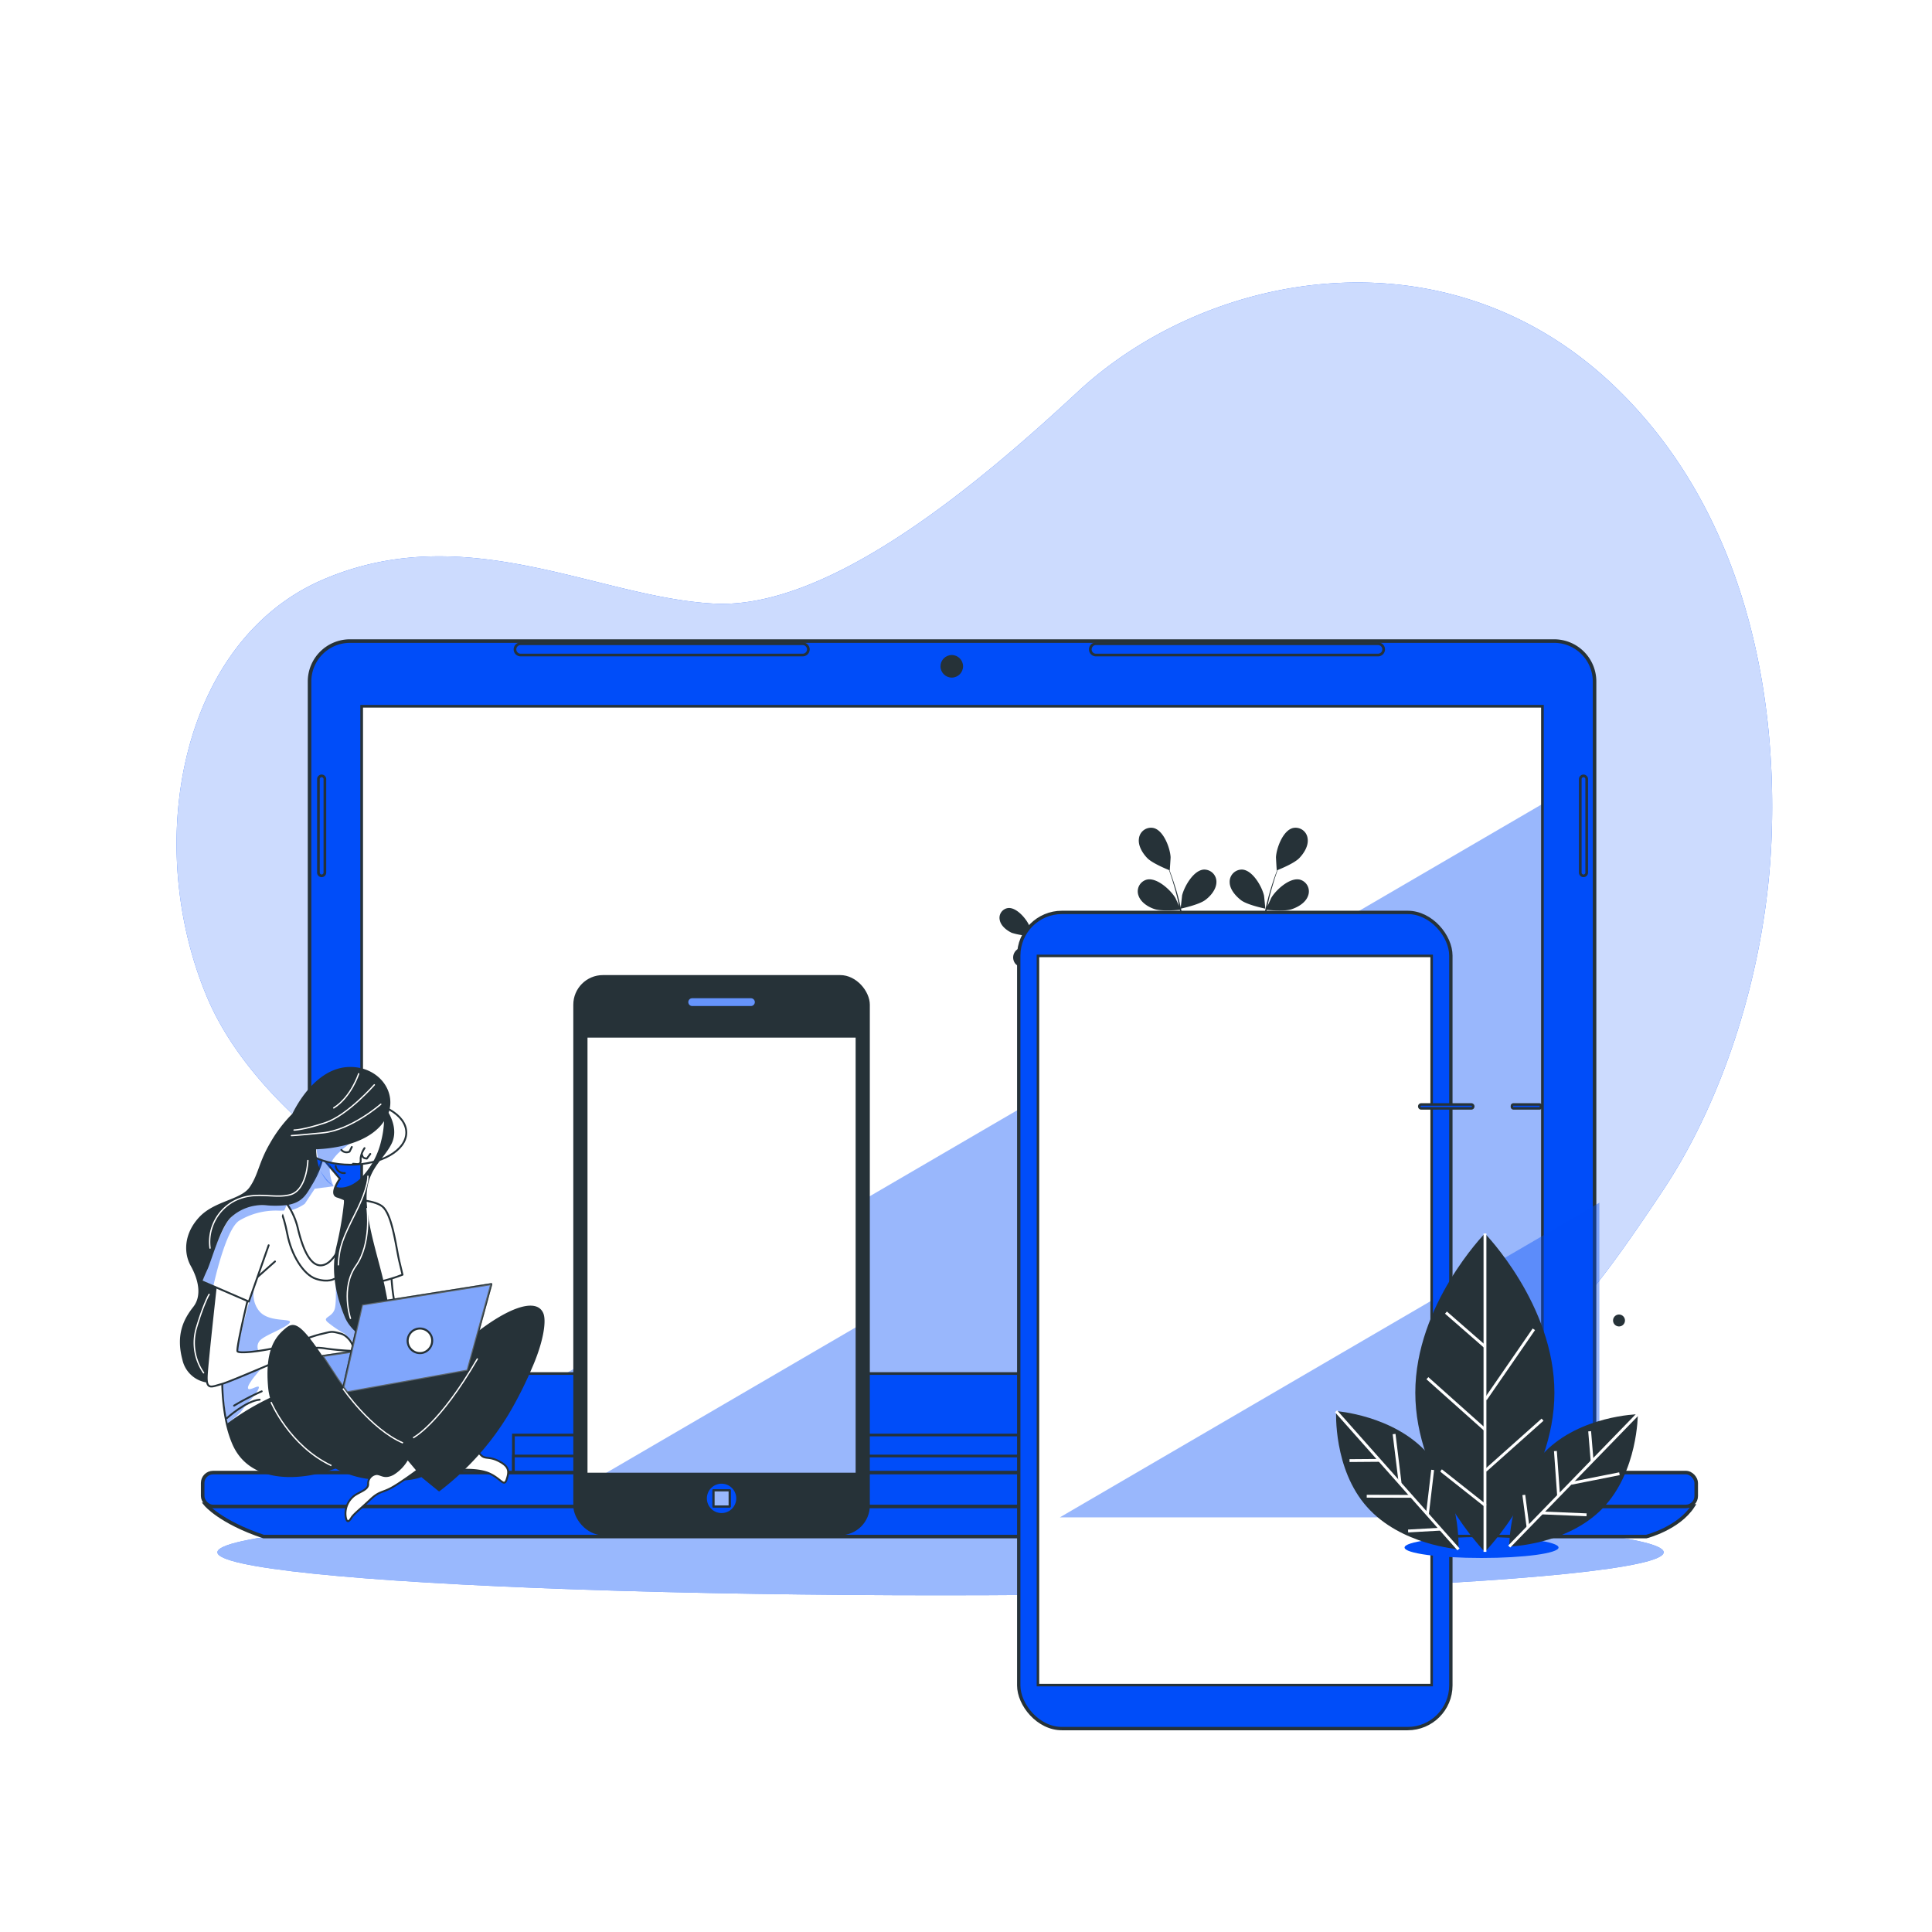 <svg class="animated" id="freepik_stories-devices" xmlns="http://www.w3.org/2000/svg" xmlns:xlink="http://www.w3.org/1999/xlink" viewBox="0 0 500 500" version="1.1" xmlns:svgjs="http://svgjs.com/svgjs"><style>svg#freepik_stories-devices:not(.animated) .animable {opacity: 0;}svg#freepik_stories-devices.animated #freepik--background-simple--inject-1--inject-233 {animation: 6s Infinite  linear heartbeat;animation-delay: 0s;}svg#freepik_stories-devices.animated #freepik--Laptop--inject-1--inject-233 {animation: 1.5s Infinite  linear floating;animation-delay: 0s;}svg#freepik_stories-devices.animated #freepik--Character--inject-1--inject-233 {animation: 1.5s Infinite  linear floating;animation-delay: 0s;}svg#freepik_stories-devices.animated #freepik--Mobile--inject-1--inject-233 {animation: 1s 1 forwards cubic-bezier(.36,-0.01,.5,1.38) fadeIn;animation-delay: 0s;}svg#freepik_stories-devices.animated #freepik--Tablet--inject-1--inject-233 {animation: 1s 1 forwards cubic-bezier(.36,-0.01,.5,1.38) slideUp;animation-delay: 0s;}svg#freepik_stories-devices.animated #freepik--plants-2--inject-1--inject-233 {animation: 7.1s 1 forwards cubic-bezier(.36,-0.01,.5,1.38) fadeIn;animation-delay: 0s;}            @keyframes heartbeat {                0% {                    transform: scale(1);                }                10% {                    transform: scale(1.1);                }                30% {                    transform: scale(1);                }                40% {                    transform: scale(1);                }                50% {                    transform: scale(1.1);                }                60% {                    transform: scale(1);                }                100% {                    transform: scale(1);                }            }                    @keyframes floating {                0% {                    opacity: 1;                    transform: translateY(0px);                }                50% {                    transform: translateY(-10px);                }                100% {                    opacity: 1;                    transform: translateY(0px);                }            }                    @keyframes fadeIn {                0% {                    opacity: 0;                }                100% {                    opacity: 1;                }            }                    @keyframes slideUp {                0% {                    opacity: 0;                    transform: translateY(30px);                }                100% {                    opacity: 1;                    transform: inherit;                }            }        </style><!--Devices--><g id="freepik--background-simple--inject-1--inject-233" class="animable animator-active" style="transform-origin: 252.165px 225.189px;"><path d="M417.92,100.05C374.6,58.48,312.9,69.89,279,101.32c-24.77,23-63.79,56.35-94,54.9C155.05,154.77,120.81,134,83.6,150c-36.72,15.76-46.75,67.89-30.15,107.75,16.66,40,77.45,72.51,151,102.83a215,215,0,0,0,85.36,16.68s66.58-.69,91.6-16.7C401,348,409.39,339.75,430.57,307.78c16-24.2,26.72-58.22,27.92-91.18C460,176.33,450.28,131.11,417.92,100.05Z" style="fill: rgb(0, 77, 249); transform-origin: 252.165px 225.189px;" id="el0ef9dbsgz5lk" class="animable"></path><g id="eltg7cjr9ib3"><path d="M417.92,100.05C374.6,58.48,312.9,69.89,279,101.32c-24.77,23-63.79,56.35-94,54.9C155.05,154.77,120.81,134,83.6,150c-36.72,15.76-46.75,67.89-30.15,107.75,16.66,40,77.45,72.51,151,102.83a215,215,0,0,0,85.36,16.68s66.58-.69,91.6-16.7C401,348,409.39,339.75,430.57,307.78c16-24.2,26.72-58.22,27.92-91.18C460,176.33,450.28,131.11,417.92,100.05Z" style="fill: rgb(255, 255, 255); opacity: 0.8; transform-origin: 252.165px 225.189px;" class="animable"></path></g></g><g id="freepik--Shadow--inject-1--inject-233" class="animable" style="transform-origin: 243.41px 401.73px;"><ellipse cx="243.41" cy="401.73" rx="187.15" ry="11.13" style="fill: rgb(0, 77, 249); transform-origin: 243.41px 401.73px;" id="eljlqr9vku65s" class="animable"></ellipse><g id="elamvf9pw9mpv"><ellipse cx="243.41" cy="401.73" rx="187.15" ry="11.13" style="fill: rgb(255, 255, 255); opacity: 0.6; transform-origin: 243.41px 401.73px;" class="animable"></ellipse></g></g><g id="freepik--Laptop--inject-1--inject-233" class="animable" style="transform-origin: 245.715px 281.785px;"><path d="M90.56,165.91H402.21a10.46,10.46,0,0,1,10.46,10.46V381.77a0,0,0,0,1,0,0H80.11a0,0,0,0,1,0,0V176.37A10.46,10.46,0,0,1,90.56,165.91Z" style="fill: rgb(0, 77, 249); stroke: rgb(38, 50, 56); stroke-miterlimit: 10; stroke-width: 0.921px; transform-origin: 246.39px 273.84px;" id="eliibp8litps" class="animable"></path><rect x="93.6" y="182.78" width="305.58" height="172.69" style="fill: rgb(255, 255, 255); transform-origin: 246.39px 269.125px;" id="eloomr7ww252d" class="animable"></rect><g style="clip-path: url(&quot;#freepik--clip-path--inject-1--inject-233&quot;); transform-origin: 272.795px 281.765px;" id="el0ktwha2fa9hf" class="animable"><g id="eleverdj3kov"><polygon points="399.18 355.47 399.18 208.06 146.41 355.47 399.18 355.47" style="fill: rgb(0, 77, 249); opacity: 0.4; mix-blend-mode: multiply; transform-origin: 272.795px 281.765px;" class="animable"></polygon></g></g><rect x="93.6" y="182.78" width="305.58" height="172.69" style="fill: none; stroke: rgb(38, 50, 56); stroke-miterlimit: 10; stroke-width: 0.69px; transform-origin: 246.39px 269.125px;" id="elc7bleys6hd" class="animable"></rect><rect x="132.87" y="371.38" width="228.55" height="11.26" style="fill: rgb(0, 77, 249); stroke: rgb(38, 50, 56); stroke-miterlimit: 10; stroke-width: 0.692px; transform-origin: 247.145px 377.01px;" id="elzhhq3kxm5u" class="animable"></rect><rect x="132.87" y="376.81" width="228.55" height="5.84" style="fill: rgb(0, 77, 249); stroke: rgb(38, 50, 56); stroke-miterlimit: 10; stroke-width: 0.692px; transform-origin: 247.145px 379.73px;" id="el0vctda19svx" class="animable"></rect><path d="M53.21,389.32s3.76,4.59,15,8.34H426.07s8.34-2.09,12.1-7.93Z" style="fill: rgb(0, 77, 249); stroke: rgb(38, 50, 56); stroke-miterlimit: 10; stroke-width: 0.921px; transform-origin: 245.69px 393.49px;" id="elyh8459pkk4p" class="animable"></path><rect x="52.45" y="381.1" width="386.53" height="8.77" rx="2.7" style="fill: rgb(0, 77, 249); stroke: rgb(38, 50, 56); stroke-miterlimit: 10; stroke-width: 0.921px; transform-origin: 245.715px 385.485px;" id="elkfip084a91f" class="animable"></rect><circle cx="246.32" cy="172.44" r="2.92" style="fill: rgb(38, 50, 56); transform-origin: 246.32px 172.44px;" id="elz0vtlcdrthf" class="animable"></circle><path d="M207.74,169.52h-73a1.46,1.46,0,0,1-1.46-1.46h0a1.46,1.46,0,0,1,1.46-1.46h73a1.47,1.47,0,0,1,1.46,1.46h0A1.46,1.46,0,0,1,207.74,169.52Z" style="fill: rgb(0, 77, 249); stroke: rgb(38, 50, 56); stroke-miterlimit: 10; stroke-width: 0.692px; transform-origin: 171.24px 168.06px;" id="elyaazxvfvgr" class="animable"></path><path d="M356.63,169.52h-73a1.46,1.46,0,0,1-1.46-1.46h0a1.47,1.47,0,0,1,1.46-1.46h73a1.46,1.46,0,0,1,1.46,1.46h0A1.46,1.46,0,0,1,356.63,169.52Z" style="fill: rgb(0, 77, 249); stroke: rgb(38, 50, 56); stroke-miterlimit: 10; stroke-width: 0.692px; transform-origin: 320.13px 168.06px;" id="elr9lz7ftccf" class="animable"></path><path d="M409.81,226.66h0a.84.84,0,0,1-.84-.83V201.64a.85.85,0,0,1,.84-.84h0a.84.84,0,0,1,.83.84v24.19A.83.83,0,0,1,409.81,226.66Z" style="fill: rgb(0, 77, 249); stroke: rgb(38, 50, 56); stroke-miterlimit: 10; stroke-width: 0.692px; transform-origin: 409.805px 213.73px;" id="el81qixb1c0v" class="animable"></path><path d="M83.24,226.66h0a.83.83,0,0,1-.83-.83V201.64a.84.84,0,0,1,.83-.84h0a.85.85,0,0,1,.84.84v24.19A.84.84,0,0,1,83.24,226.66Z" style="fill: rgb(0, 77, 249); stroke: rgb(38, 50, 56); stroke-miterlimit: 10; stroke-width: 0.692px; transform-origin: 83.245px 213.73px;" id="elns0b4694qf" class="animable"></path></g><g id="freepik--plants-1--inject-1--inject-233" class="animable" style="transform-origin: 301.077px 259.804px;"><path d="M311.81,233c1.42-1,2.95-2.78,3-4.66a3.16,3.16,0,0,0-3.33-3.29c-2.65.24-5,4.4-5.56,6.71,0,.2-.4,3.41-.35,3.4S310.13,234.19,311.81,233Z" style="fill: rgb(38, 50, 56); transform-origin: 310.189px 230.103px;" id="elg2gwxxr26op" class="animable"></path><path d="M288.92,283.14a2.56,2.56,0,0,0-3.27-2c-2,.69-3.13,4.44-3.1,6.38,0,.12.19,1.58.3,2.32-.23-.57-.45-1.15-.68-1.75-.33-.87-.65-1.79-1-2.69l-.45-1.43c-.16-.48-.26-1-.39-1.44-.18-.72-.33-1.47-.48-2.22a16.24,16.24,0,0,0,4.58-2.08c1.09-1,2.2-2.47,2.09-4a2.56,2.56,0,0,0-2.93-2.44c-2.13.38-3.77,3.92-4,5.84,0,.06,0,.47,0,1-.12-.74-.25-1.47-.35-2.22-.3-2.12-.53-4.29-.77-6.46-.05-.46-.11-.91-.16-1.36a17.27,17.27,0,0,0,4.72-2.13c1.09-1,2.2-2.47,2.09-4a2.57,2.57,0,0,0-2.93-2.44c-2.13.38-3.77,3.92-4,5.84,0,.07,0,.56,0,1.1-.15-1.17-.31-2.35-.51-3.51a46,46,0,0,0-1.37-5.89c.27-.08,3.64-1.1,4.87-2.17,1.08-1,2.2-2.47,2.08-4a2.56,2.56,0,0,0-2.93-2.44c-2.13.38-3.77,3.92-4,5.84,0,.13-.06,1.91-.05,2.54a.19.19,0,0,1,0-.07,33.68,33.68,0,0,0-2.37-5.44,44.63,44.63,0,0,0-2.78-4.52c-.93-1.36-1.86-2.54-2.7-3.58-.45-.56-.88-1.07-1.28-1.53h0s-.72-2.51-.79-2.67c-.77-1.77-3.3-4.74-5.46-4.52a2.55,2.55,0,0,0-2.16,3.13c.3,1.5,1.78,2.65,3.09,3.28a16.73,16.73,0,0,0,5.15.77c.41.5.84,1,1.3,1.62.81,1.06,1.72,2.26,2.61,3.63.24.37.48.77.72,1.15-.54-.56-1.29-1.33-1.38-1.39-1.5-1.22-5.11-2.69-6.92-1.51a2.57,2.57,0,0,0-.48,3.79A5.36,5.36,0,0,0,267,251c1.5,0,4.34-1.4,5-1.7.53.86,1,1.76,1.53,2.73a33,33,0,0,1,2.22,5.42c0,.11,0,.23.08.34-.22-.33-1.55-2-1.66-2.13-1.36-1.38-4.79-3.24-6.72-2.26a2.56,2.56,0,0,0-.89,3.71c.82,1.28,2.62,1.83,4.06,1.94,1.66.13,5.1-1.14,5.23-1.19a45.42,45.42,0,0,1,1.2,5.73c.21,1.43.37,2.88.51,4.35-.29-.42-1.54-2-1.64-2.1-1.36-1.38-4.79-3.23-6.72-2.26a2.56,2.56,0,0,0-.89,3.71c.82,1.29,2.62,1.83,4.06,1.94,1.62.13,4.92-1.07,5.2-1.17.07.66.13,1.33.19,2,.2,2.18.38,4.36.63,6.51.09.74.2,1.47.31,2.2-.46-.61-1.33-1.7-1.41-1.79-1.36-1.37-4.79-3.23-6.72-2.25a2.55,2.55,0,0,0-.9,3.7c.83,1.29,2.63,1.83,4.07,1.94a16.66,16.66,0,0,0,5-1.11c.19,1.22.4,2.42.67,3.59.13.51.23,1,.38,1.5s.27,1,.41,1.44c.32,1,.61,1.87.93,2.77.16.45.32.87.48,1.31-.37-.69-1-1.77-1.06-1.86-1.13-1.56-4.24-3.92-6.3-3.25a2.56,2.56,0,0,0-1.44,3.53c.62,1.4,2.32,2.21,3.72,2.54s4.89-.29,5.29-.37c.4,1.07.8,2.11,1.18,3.08,1.23,3.06,2.36,5.56,3.18,7.3s1.33,2.72,1.33,2.72h0a.75.75,0,0,0,1,.3.76.76,0,0,0,.3-1s-.51-.94-1.36-2.65-2-4.15-3.3-7.15c-.37-.87-.75-1.79-1.13-2.74.39-.19,3.44-1.66,4.46-2.88S289.26,284.63,288.92,283.14Z" style="fill: rgb(38, 50, 56); transform-origin: 273.835px 269.466px;" id="elzo5t4ir70f8" class="animable"></path><path d="M272,248.88s3.23-2,4.16-3.41c.8-1.21,1.47-3,1-4.4a2.56,2.56,0,0,0-3.47-1.57c-2,.92-2.6,4.77-2.35,6.69C271.34,246.35,272,248.9,272,248.88Z" style="fill: rgb(38, 50, 56); transform-origin: 274.301px 244.082px;" id="eluooe7em5ts" class="animable"></path><path d="M321.22,233c1.67,1.24,6.25,2.16,6.25,2.16s-.3-3.2-.35-3.4c-.53-2.31-2.9-6.47-5.55-6.71a3.15,3.15,0,0,0-3.33,3.29C318.26,230.17,319.79,231.9,321.22,233Z" style="fill: rgb(38, 50, 56); transform-origin: 322.853px 230.102px;" id="elwcr8wqlofq" class="animable"></path><path d="M340.22,277.35c-2.65.11-5.24,4.14-5.88,6.43,0,.13-.28,1.64-.42,2.6,0-.58,0-1.13,0-1.72,0-1.17-.06-2.34-.11-3.59,0-.6-.08-1.21-.13-1.83s-.14-1.26-.21-1.89c-.19-1.47-.45-2.94-.75-4.43,1,0,4.66-.11,6.27-.85s3.45-2.14,3.85-4a3.13,3.13,0,0,0-2.6-3.89c-2.64-.31-5.81,3.29-6.79,5.46-.06.13-.59,1.76-.86,2.66-.19-.89-.37-1.78-.58-2.67-.63-2.58-1.35-5.17-2.05-7.76-.22-.79-.42-1.59-.63-2.38.57,0,4.73,0,6.49-.86s3.45-2.14,3.85-4a3.14,3.14,0,0,0-2.6-3.89c-2.64-.3-5.8,3.3-6.78,5.46-.08.16-.84,2.51-1,3.12-.46-1.75-.9-3.49-1.26-5.23A54.55,54.55,0,0,1,327,247c.31,0,4.71,0,6.53-.86,1.61-.74,3.45-2.14,3.86-4a3.15,3.15,0,0,0-2.61-3.89c-2.64-.3-5.8,3.3-6.78,5.46-.08.17-.89,2.7-1,3.16,0-.13,0-.28,0-.42a40.45,40.45,0,0,1,.24-7.19c.15-1.32.36-2.58.6-3.79.86.09,4.68.43,6.43-.16s3.67-1.74,4.27-3.52a3.15,3.15,0,0,0-2.16-4.15c-2.6-.59-6.14,2.64-7.35,4.68-.06.11-.61,1.31-1,2.2.11-.55.22-1.12.34-1.64.45-2,1-3.73,1.46-5.29.28-.88.55-1.68.81-2.42.87-.35,4.35-1.78,5.61-3.09s2.45-3.24,2.16-5.09a3.14,3.14,0,0,0-3.83-2.69c-2.57.67-4.22,5.17-4.36,7.54,0,.2.18,3.43.22,3.41l.05,0c-.26.71-.54,1.47-.83,2.31-.51,1.55-1.08,3.31-1.57,5.27a55.86,55.86,0,0,0-1.29,6.39,41.08,41.08,0,0,0-.4,7.28v.09c-.26-.73-1.06-2.76-1.14-2.9-1.12-2.1-4.52-5.48-7.13-5a2.88,2.88,0,0,0-1.54.81,2.84,2.84,0,0,0-1.54-.81c-2.61-.47-6,2.91-7.12,5-.08.14-.89,2.17-1.15,2.9,0,0,0-.06,0-.09a41.06,41.06,0,0,0-.41-7.28,58.17,58.17,0,0,0-1.28-6.39c-.49-2-1.06-3.72-1.58-5.27-.29-.84-.56-1.6-.83-2.31l.05,0s.23-3.21.22-3.41c-.13-2.37-1.79-6.87-4.36-7.54a3.14,3.14,0,0,0-3.83,2.69c-.29,1.85.93,3.82,2.16,5.09s4.74,2.74,5.61,3.09c.26.74.53,1.54.82,2.42.48,1.56,1,3.33,1.45,5.29.12.52.23,1.09.35,1.64-.39-.89-.93-2.09-1-2.2-1.21-2-4.75-5.27-7.34-4.68a3.14,3.14,0,0,0-2.16,4.15c.6,1.78,2.58,3,4.26,3.52s5.57.25,6.44.16c.23,1.21.44,2.47.59,3.79a40.43,40.43,0,0,1,.25,7.19c0,.14,0,.29-.05.42-.11-.46-.93-3-1-3.16-1-2.16-4.15-5.76-6.79-5.46a3.14,3.14,0,0,0-2.6,3.89c.4,1.83,2.24,3.23,3.85,4,1.82.84,6.22.86,6.53.86a56.26,56.26,0,0,1-1.05,7.11c-.37,1.74-.81,3.48-1.27,5.23-.16-.61-.92-3-1-3.12-1-2.16-4.15-5.76-6.79-5.46a3.14,3.14,0,0,0-2.6,3.89c.4,1.83,2.24,3.23,3.85,4,1.76.81,5.93.86,6.49.86-.21.79-.41,1.59-.63,2.38-.7,2.59-1.42,5.18-2,7.76-.22.89-.4,1.78-.59,2.67-.27-.9-.8-2.53-.86-2.66-1-2.17-4.15-5.77-6.79-5.46a3.14,3.14,0,0,0-2.6,3.89c.4,1.83,2.24,3.22,3.85,4s5.23.84,6.27.85c-.3,1.49-.56,3-.75,4.43-.07.63-.18,1.28-.21,1.89s-.09,1.23-.13,1.83c-.05,1.25-.09,2.42-.1,3.59,0,.59,0,1.14,0,1.72-.14-1-.39-2.47-.43-2.6-.64-2.29-3.22-6.32-5.88-6.43a3.15,3.15,0,0,0-3.16,3.45c.12,1.88,1.73,3.53,3.21,4.51s5.6,1.73,6.25,1.83c0,1.41,0,2.77,0,4.05.11,4.05.35,7.41.55,9.77s.37,3.7.37,3.7h0v0a.94.94,0,0,0,1.85-.28s-.19-1.3-.44-3.63-.56-5.65-.76-9.65c-.05-1.15-.1-2.38-.13-3.64.66-.06,4.71-.47,6.36-1.41s3.26-2.43,3.5-4.29a3.15,3.15,0,0,0-2.93-3.65c-2.66-.07-5.5,3.79-6.29,6-.05.14-.46,1.9-.64,2.8,0-.76,0-1.51,0-2.31,0-1.13,0-2.34,0-3.51,0-.6.07-1.21.1-1.83s.11-1.22.16-1.83c.1-.91.24-1.83.39-2.76,1.19.06,4.58.16,6.17-.45s3.59-1.91,4.1-3.71a3.14,3.14,0,0,0-2.34-4.05c-2.61-.48-6,2.91-7.13,5l-.44,1.09c.16-.9.33-1.8.53-2.7.56-2.57,1.22-5.17,1.87-7.78l.39-1.63c1,.05,4.68.2,6.35-.44s3.59-1.91,4.11-3.71a3.15,3.15,0,0,0-2.35-4.05c-2.61-.48-6,2.91-7.13,5,0,.08-.26.63-.51,1.26.33-1.42.64-2.84.91-4.26a54.55,54.55,0,0,0,.92-7.37c.56,0,4.73.26,6.54-.44a8.15,8.15,0,0,0,3.3-2.25,8.15,8.15,0,0,0,3.3,2.25c1.81.7,6,.47,6.54.44a56.2,56.2,0,0,0,.92,7.37c.27,1.42.58,2.84.91,4.26-.25-.63-.47-1.18-.51-1.26-1.12-2.09-4.51-5.48-7.13-5a3.14,3.14,0,0,0-2.34,4.05c.52,1.8,2.45,3.07,4.1,3.71s5.37.49,6.35.44c.13.55.26,1.09.4,1.63.64,2.61,1.3,5.21,1.87,7.78.2.9.36,1.8.53,2.7-.22-.55-.41-1-.45-1.09-1.12-2.09-4.51-5.48-7.13-5a3.14,3.14,0,0,0-2.34,4.05c.52,1.8,2.45,3.07,4.1,3.71s5,.51,6.18.45c.14.93.29,1.85.38,2.76.06.61.15,1.2.17,1.83s.06,1.23.09,1.83c0,1.17,0,2.38,0,3.51,0,.8,0,1.55,0,2.31-.19-.9-.6-2.66-.65-2.8-.79-2.24-3.63-6.1-6.29-6a3.15,3.15,0,0,0-2.93,3.65c.24,1.86,2,3.41,3.5,4.29s5.7,1.35,6.36,1.41c0,1.26-.07,2.49-.13,3.64-.19,4-.5,7.33-.75,9.65s-.45,3.63-.45,3.63a.94.94,0,0,0,1.85.28v0h0s.17-1.35.38-3.7.44-5.72.54-9.77c0-1.28.05-2.64.05-4.05.65-.1,4.66-.77,6.26-1.83s3.09-2.63,3.2-4.51A3.15,3.15,0,0,0,340.22,277.35Z" style="fill: rgb(38, 50, 56); transform-origin: 316.611px 259.804px;" id="el8ohqdp64lsl" class="animable"></path></g><g id="freepik--Character--inject-1--inject-233" class="animable" style="transform-origin: 93.744px 334.905px;"><path d="M101.19,328.23s.17,6.79,1.32,10.43a58.71,58.71,0,0,0,3,7.28s-4.3,2.32-6.29,2.49-4.63-8.78-4.63-14.9S96.89,325.58,101.19,328.23Z" style="fill: rgb(255, 255, 255); stroke: rgb(38, 50, 56); stroke-linecap: round; stroke-linejoin: round; stroke-width: 0.485px; transform-origin: 100.05px 337.741px;" id="elrdodt8jgnf" class="animable"></path><path d="M89.2,310.44s7-.26,9.67,1.73,3.64,10.76,4.47,14.24l.83,3.48a38.68,38.68,0,0,1-6,1.82,17.41,17.41,0,0,0-2.32.33S93.74,320,91.26,316.48a45.61,45.61,0,0,0-4.14-5.14S86,310,89.2,310.44Z" style="fill: rgb(255, 255, 255); stroke: rgb(38, 50, 56); stroke-linecap: round; stroke-linejoin: round; stroke-width: 0.485px; transform-origin: 95.55px 321.196px;" id="el0d45ywt12tog" class="animable"></path><path d="M83.48,299.75a24,24,0,0,1-2.65,6.3c-2,3.31-2.82,5.62-8.94,5.79S62.62,317,60,331.87s-4.14,31.29.33,41.72S78,383,86.62,379.88s10.6-12.91,10.76-23.5.17-27.32-1.49-35.77-6.45-10.26-8.61-10.92.67-4.64.67-4.64Z" style="fill: rgb(255, 255, 255); transform-origin: 77.468px 340.884px;" id="elvzz63setm1" class="animable"></path><g style="clip-path: url(&quot;#freepik--clip-path-2--inject-1--inject-233&quot;); transform-origin: 66.199px 350.355px;" id="el9qi3gugylpq" class="animable"><g id="el9ebewm9tjr"><path d="M66,332.24s-1.46,4,1.13,7.11,9,1.62,7.76,3.07-6.79,3.24-7.76,4.69a2.3,2.3,0,0,0-.16,2.59s-5.1.91-5.46.05,3-12.91,3-12.91Z" style="fill: rgb(0, 77, 249); opacity: 0.4; mix-blend-mode: multiply; transform-origin: 68.265px 341.18px;" class="animable"></path></g><g id="el322kb3vmg9"><path d="M67.56,354.23s-3.55,3.88-3.39,5,3.39-1.45,2.75.16-3.4,4.21-4.21,5.5-4,3.58-4,3.58l-1.14-8.75-.22-1.53Z" style="fill: rgb(0, 77, 249); opacity: 0.4; mix-blend-mode: multiply; transform-origin: 62.455px 361.35px;" class="animable"></path></g></g><path d="M83.48,299.75a24,24,0,0,1-2.65,6.3c-2,3.31-2.82,5.62-8.94,5.79S62.62,317,60,331.87s-4.14,31.29.33,41.72S78,383,86.62,379.88s10.6-12.91,10.76-23.5.17-27.32-1.49-35.77-6.45-10.26-8.61-10.92.67-4.64.67-4.64Z" style="fill: none; stroke: rgb(38, 50, 56); stroke-linecap: round; stroke-linejoin: round; stroke-width: 0.485px; transform-origin: 77.468px 340.884px;" id="elr7ggtg3gubo" class="animable"></path><path d="M89.2,310.44a12.79,12.79,0,0,0-1.92-.75c-2.15-.66.67-4.64.67-4.64l-4.47-5.3a24,24,0,0,1-2.65,6.3c-1.69,2.81-2.55,4.9-6.53,5.57a18.29,18.29,0,0,1,2.72,6c1,4.31,3.14,11.26,7.12,9.61C87.92,325.66,90.79,316.59,89.2,310.44Z" style="fill: rgb(255, 255, 255); transform-origin: 81.974px 313.614px;" id="elqwnpssxkjf" class="animable"></path><g style="clip-path: url(&quot;#freepik--clip-path-3--inject-1--inject-233&quot;); transform-origin: 80.41px 307.825px;" id="elpbbpo1vcfu" class="animable"><g id="elhsiwd5t08j7"><path d="M78.88,311.54a11,11,0,0,1-3.46,1.64l-1-1.71s4.13.51,8.26-9h0A13.68,13.68,0,0,0,86.4,307l-4.93.63" style="fill: rgb(0, 77, 249); opacity: 0.4; mix-blend-mode: multiply; transform-origin: 80.41px 307.825px;" class="animable"></path></g></g><path d="M89.2,310.44a12.79,12.79,0,0,0-1.92-.75c-2.15-.66.67-4.64.67-4.64l-4.47-5.3a24,24,0,0,1-2.65,6.3c-1.69,2.81-2.55,4.9-6.53,5.57a18.29,18.29,0,0,1,2.72,6c1,4.31,3.14,11.26,7.12,9.61C87.92,325.66,90.79,316.59,89.2,310.44Z" style="fill: none; stroke: rgb(38, 50, 56); stroke-linecap: round; stroke-linejoin: round; stroke-width: 0.485px; transform-origin: 81.974px 313.614px;" id="el7wlp798grf" class="animable"></path><line x1="66.41" y1="330.7" x2="71.17" y2="326.47" style="fill: none; stroke: rgb(38, 50, 56); stroke-linecap: round; stroke-linejoin: round; stroke-width: 0.485px; transform-origin: 68.79px 328.585px;" id="elnipf8bdyqeo" class="animable"></line><path d="M71.89,311.84s1.4,1.92,2.46,7.48,4.23,10.59,7.41,11.64,4.76,0,4.76,0" style="fill: none; stroke: rgb(38, 50, 56); stroke-linecap: round; stroke-linejoin: round; stroke-width: 0.485px; transform-origin: 79.205px 321.633px;" id="elj0qi47z2ace" class="animable"></path><path d="M56.16,330.22s-2.48,22-2.65,25.82,1.32,2.82,3.81,2.16,16.72-7,20-8.12,3.81-1.49,6.46-1.16a66,66,0,0,0,7,.67c1.66,0-.17-3.81-2.65-4.47s-2.32-.5-5.13.16-7.29,2.65-12.09,3.64-8.94,1.33-9.43.83,3-14.9,3-14.9Z" style="fill: rgb(255, 255, 255); stroke: rgb(38, 50, 56); stroke-linecap: round; stroke-linejoin: round; stroke-width: 0.485px; transform-origin: 72.457px 344.525px;" id="elcbf595arn8" class="animable"></path><path d="M74.3,311.62a25.36,25.36,0,0,1-5.56.05A12.19,12.19,0,0,0,59.47,315c-2.65,2.64-5,11.25-6,13.41s-1.32,3.14-1.32,3.14l12.25,5.3,5.13-14.57" style="fill: rgb(255, 255, 255); transform-origin: 63.225px 324.235px;" id="elc8v6byswct" class="animable"></path><g style="clip-path: url(&quot;#freepik--clip-path-4--inject-1--inject-233&quot;); transform-origin: 63.74px 322.09px;" id="elq27ydaqcsq" class="animable"><g id="el3tgc40wkpar"><path d="M74.17,311.51a61.57,61.57,0,0,1-7.25.35,9.92,9.92,0,0,0-7.6,3.72c-2.27,2.59-6.92,15.87-6.92,15.87l2.85,1.22s3.1-14.5,6.65-16.76a18.51,18.51,0,0,1,10.35-2.59c1,0,2.12-.07,2.83-.14Z" style="fill: rgb(0, 77, 249); opacity: 0.4; mix-blend-mode: multiply; transform-origin: 63.74px 322.09px;" class="animable"></path></g></g><path d="M74.3,311.62a25.36,25.36,0,0,1-5.56.05A12.19,12.19,0,0,0,59.47,315c-2.65,2.64-5,11.25-6,13.41s-1.32,3.14-1.32,3.14l12.25,5.3,5.13-14.57" style="fill: none; stroke: rgb(38, 50, 56); stroke-linecap: round; stroke-linejoin: round; stroke-width: 0.485px; transform-origin: 63.225px 324.235px;" id="el0v6rx0jzez8h" class="animable"></path><path d="M58.73,367s5-4.5,8.47-4.76" style="fill: none; stroke: rgb(38, 50, 56); stroke-linecap: round; stroke-linejoin: round; stroke-width: 0.485px; transform-origin: 62.965px 364.62px;" id="el9kc9logjc3h" class="animable"></path><path d="M67.73,360.08a64.45,64.45,0,0,0-7.15,3.7" style="fill: none; stroke: rgb(38, 50, 56); stroke-linecap: round; stroke-linejoin: round; stroke-width: 0.485px; transform-origin: 64.155px 361.93px;" id="elrpcpyr3hzz" class="animable"></path><g id="eles4x0qkd38"><ellipse cx="90.66" cy="293.11" rx="14.49" ry="8.32" style="fill: rgb(255, 255, 255); transform-origin: 90.66px 293.11px; transform: rotate(-75.87deg);" class="animable"></ellipse></g><g style="clip-path: url(&quot;#freepik--clip-path-5--inject-1--inject-233&quot;); transform-origin: 86.295px 301.365px;" id="elbrb6d4g9rxm" class="animable"><g id="elpxpjbxzg8f9"><path d="M86.28,306.86c-.56-1.12-1.3-3.81-.77-5.51.81-2.58,5.17-5.48,5.17-5.48s-2,.48-4,.79-4.77.76-4.77.76l.69,4.84C83.53,304.44,84.66,306.22,86.28,306.86Z" style="fill: rgb(0, 77, 249); opacity: 0.4; mix-blend-mode: multiply; transform-origin: 86.295px 301.365px;" class="animable"></path></g></g><g id="ely2nngjgzjok"><ellipse cx="90.66" cy="293.11" rx="14.49" ry="8.32" style="fill: none; stroke: rgb(38, 50, 56); stroke-linecap: round; stroke-linejoin: round; stroke-width: 0.485px; transform-origin: 90.66px 293.11px; transform: rotate(-75.87deg);" class="animable"></ellipse></g><g id="el42lo5ridl2i"><path d="M82.66,302.69c-.76,1.5-3.12,6.18-5.56,7.72a8.13,8.13,0,0,1-2.23,1" style="fill: rgb(0, 77, 249); opacity: 0.4; mix-blend-mode: multiply; transform-origin: 78.765px 307.05px;" class="animable"></path></g><g id="elsgth19uevv"><path d="M86.64,327.23s.65,9.21,0,11.48-3.23,2.1-1.94,3.39a27.76,27.76,0,0,0,4.53,3.07l2.26,2.27L92,344s-1.62.49-3.24-5.17A69.52,69.52,0,0,1,86.64,327.23Z" style="fill: rgb(0, 77, 249); opacity: 0.4; mix-blend-mode: multiply; transform-origin: 88.172px 337.335px;" class="animable"></path></g><path d="M94.34,297.14a6,6,0,0,0-1,2.55c0,.3,0,.57,0,.79a.73.73,0,0,1-.78.79l-1.19-.09" style="fill: none; stroke: rgb(38, 50, 56); stroke-linecap: round; stroke-linejoin: round; stroke-width: 0.485px; transform-origin: 92.855px 299.206px;" id="el1pu8ypz9gcj" class="animable"></path><path d="M89.25,303.58a2.18,2.18,0,0,1-2.39-1.8" style="fill: none; stroke: rgb(38, 50, 56); stroke-linecap: round; stroke-linejoin: round; stroke-width: 0.485px; transform-origin: 88.055px 302.687px;" id="el01u0fnsprx8" class="animable"></path><path d="M91.05,296.84l-.6,1.2a1.76,1.76,0,0,1-2.1-.45" style="fill: none; stroke: rgb(38, 50, 56); stroke-linecap: round; stroke-linejoin: round; stroke-width: 0.485px; transform-origin: 89.7px 297.526px;" id="elqb39bywgy6" class="animable"></path><path d="M95.83,298.64l-.89,1.2s-1.2,0-1.2-.9" style="fill: none; stroke: rgb(38, 50, 56); stroke-linecap: round; stroke-linejoin: round; stroke-width: 0.485px; transform-origin: 94.785px 299.24px;" id="el1bz32ca18ml" class="animable"></path><path d="M100.57,288c2-5.89-2.87-12-10.14-11.87s-12.36,7.24-14.77,12.11a35.36,35.36,0,0,0-5.76,7.59c-3,5.13-3,8.11-5.3,11.42s-9.1,3.48-13.08,7.79-4,9.27-2.15,12.58,3,7.61.66,10.59-4.63,7-2.81,13.75a7.59,7.59,0,0,0,6.38,5.84,7,7,0,0,1-.09-1.71c.13-3,1.65-16.81,2.32-22.92l-3.64-1.58s.33-1,1.32-3.14,3.31-10.77,6-13.41a12.19,12.19,0,0,1,9.27-3.32,25.36,25.36,0,0,0,5.56-.05A6.92,6.92,0,0,0,79.64,308l0,0,.26-.43,0-.05c.28-.46.56-.95.87-1.46a25.22,25.22,0,0,0,1.84-3.79,16.61,16.61,0,0,1-.8-4.84c3.26-.11,12.28-.91,16.84-6.27.27-.33.52-.66.74-1a24.23,24.23,0,0,1-.72,5,20.23,20.23,0,0,1-5.47,9.92l-.48.41-.3.24c-.15.11-.29.22-.44.31a3,3,0,0,1-.33.21,4.64,4.64,0,0,1-.42.25l-.35.18-.42.18-.35.13-.42.13-.35.09a5.11,5.11,0,0,1-2.27,0l-.29-.1a2.94,2.94,0,0,0-.29,1.95,1,1,0,0,0,.73.68h0a12.52,12.52,0,0,1,1.87.73,85.5,85.5,0,0,1-2,12c-1.66,6.95.16,13.57,2.15,18.37s8.11,7.78,10.26,5,1.49-5.79.17-12.42-4.8-16.22-4.8-23.51,4.3-9.6,6.46-13.9C102.88,292.9,101.5,289.62,100.57,288Z" style="fill: rgb(38, 50, 56); transform-origin: 74.296px 316.964px;" id="els6t2v9v2yw" class="animable"></path><path d="M98.55,285.77s-7.64,6.69-15,7.41-8.12.71-8.12.71" style="fill: none; stroke: rgb(255, 255, 255); stroke-linecap: round; stroke-linejoin: round; stroke-width: 0.346px; transform-origin: 86.99px 289.83px;" id="el0lbyqi486f4" class="animable"></path><path d="M96.88,280.75s-6.93,7.89-12.66,9.8-8.12,1.91-8.12,1.91" style="fill: none; stroke: rgb(255, 255, 255); stroke-linecap: round; stroke-linejoin: round; stroke-width: 0.346px; transform-origin: 86.49px 286.605px;" id="elneupaz8ajzb" class="animable"></path><path d="M92.82,277.89s-1.91,6-6.45,8.84" style="fill: none; stroke: rgb(255, 255, 255); stroke-linecap: round; stroke-linejoin: round; stroke-width: 0.346px; transform-origin: 89.595px 282.31px;" id="elj0pssi382uh" class="animable"></path><path d="M79.68,300.34s-.24,7.65-4.54,8.84-9.07-1.19-14.57,1.67A12,12,0,0,0,54.36,323" style="fill: none; stroke: rgb(255, 255, 255); stroke-linecap: round; stroke-linejoin: round; stroke-width: 0.346px; transform-origin: 66.968px 311.67px;" id="eleqs47iarm1q" class="animable"></path><path d="M52.69,355.28a13.69,13.69,0,0,1-1.91-11.46c1.91-6.45,3.34-8.84,3.34-8.84" style="fill: none; stroke: rgb(255, 255, 255); stroke-linecap: round; stroke-linejoin: round; stroke-width: 0.346px; transform-origin: 52.196px 345.13px;" id="el8wbnsfhzav5" class="animable"></path><path d="M95,312.76s1.19,9.08-2.87,14.81-1.43,13.62-1.43,13.62" style="fill: none; stroke: rgb(255, 255, 255); stroke-linecap: round; stroke-linejoin: round; stroke-width: 0.346px; transform-origin: 92.512px 326.975px;" id="elk03tdaqs1p8" class="animable"></path><path d="M95.21,304.4s.24,2.63-3.11,9.32-4.3,8.84-4.54,13.62" style="fill: none; stroke: rgb(255, 255, 255); stroke-linecap: round; stroke-linejoin: round; stroke-width: 0.346px; transform-origin: 91.387px 315.87px;" id="elx4k19j5368k" class="animable"></path><path d="M118.14,380.46s5.37-.52,8.48.86,3.81,3.63,4.5,1.56.69-3.29-1.9-4.67-3.64-.52-4.67-1.56a7.54,7.54,0,0,0-1.73-1.38s-2.77-.35-2.95,1.21-2.76,2.07-2.76,2.07Z" style="fill: rgb(255, 255, 255); stroke: rgb(38, 50, 56); stroke-miterlimit: 10; stroke-width: 0.485px; transform-origin: 124.31px 379.477px;" id="elk96ugwzr3se" class="animable"></path><path d="M140.59,339.82c-1.82-4.14-9.41-1.3-18.21,5.79-11.39,9.18-20.24,11.32-25,11.69v-.15c-2.48-1.16-6-1.21-10.19-.53-.13-.19-.26-.38-.38-.58-8-12.41-10.1-14.56-12.75-12.41s-5.63,5.46-4.64,15.73a15,15,0,0,0,.46,2.39,66.5,66.5,0,0,0-11.18,6.73,29.67,29.67,0,0,0,1.62,5.11c4.45,10.4,17.63,9.45,26.24,6.32a25.5,25.5,0,0,0,8.36,2.79c6.82.85,11.43.6,14.13-.43l4.58,3.74a71.64,71.64,0,0,0,18-20,101.48,101.48,0,0,0,6.06-12C140.54,347.56,141.51,341.9,140.59,339.82Z" style="fill: rgb(38, 50, 56); transform-origin: 99.813px 361.955px;" id="el88xrhrl0mkv" class="animable"></path><path d="M86.79,356a44.34,44.34,0,0,0,3.12,4.29L121,354.71l-9.79-7.84-27.73,4.06C84.43,352.39,85.54,354.09,86.79,356Z" style="fill: rgb(0, 77, 249); stroke: rgb(38, 50, 56); stroke-linecap: round; stroke-linejoin: round; stroke-width: 0.485px; transform-origin: 102.24px 353.58px;" id="eluae2cpx7lh" class="animable"></path><g id="eld9i1x1frv46"><path d="M86.79,356a44.34,44.34,0,0,0,3.12,4.29L121,354.71l-9.79-7.84-27.73,4.06C84.43,352.39,85.54,354.09,86.79,356Z" style="fill: rgb(255, 255, 255); stroke: rgb(38, 50, 56); stroke-linecap: round; stroke-linejoin: round; stroke-width: 0.528px; opacity: 0.5; transform-origin: 102.24px 353.58px;" class="animable"></path></g><path d="M93.71,337.63,88.87,359c.34.45.69.89,1,1.32L121,354.71l6.15-22.38Z" style="fill: rgb(0, 77, 249); stroke: rgb(38, 50, 56); stroke-linecap: round; stroke-linejoin: round; stroke-width: 0.485px; transform-origin: 108.01px 346.325px;" id="el3ecykjbkrrz" class="animable"></path><path d="M109.55,350.06a3.18,3.18,0,1,1,2.17-4A3.24,3.24,0,0,1,109.55,350.06Z" style="fill: rgb(255, 255, 255); transform-origin: 108.675px 347.001px;" id="el5059052lhxl" class="animable"></path><g id="eln3jzfkt7kgj"><path d="M93.71,337.63,88.87,359c.34.45.69.89,1,1.32L121,354.71l6.15-22.38Z" style="fill: rgb(255, 255, 255); stroke: rgb(38, 50, 56); stroke-linecap: round; stroke-linejoin: round; stroke-width: 0.528px; opacity: 0.5; transform-origin: 108.01px 346.325px;" class="animable"></path></g><path d="M109.55,350.06a3.18,3.18,0,1,1,2.17-4A3.24,3.24,0,0,1,109.55,350.06Z" style="fill: rgb(255, 255, 255); stroke: rgb(38, 50, 56); stroke-linecap: round; stroke-linejoin: round; stroke-width: 0.528px; transform-origin: 108.675px 347.001px;" id="eltivppkwh89e" class="animable"></path><path d="M108,380.53s-4.28,3.18-6.69,4.5-3.18.87-5.49,3.07-4.27,3.73-4.82,4.61-1.21,1.75-1.54-.22a5.84,5.84,0,0,1,2.2-5.38c1.53-1.1,3.62-1.54,3.62-3a2.45,2.45,0,0,1,2.19-2.63c1.21,0,2,1.2,4.28,0a10.54,10.54,0,0,0,3.73-3.95Z" style="fill: rgb(255, 255, 255); stroke: rgb(38, 50, 56); stroke-miterlimit: 10; stroke-width: 0.485px; transform-origin: 98.704px 385.606px;" id="elbjhpd7s4p3c" class="animable"></path><path d="M70.14,362.85s4.73,11.31,15.63,16.45" style="fill: none; stroke: rgb(255, 255, 255); stroke-miterlimit: 10; stroke-width: 0.346px; transform-origin: 77.955px 371.075px;" id="elyqekn69tf3" class="animable"></path><path d="M106.91,372.11s6.77-3.39,16.69-20.53" style="fill: none; stroke: rgb(255, 255, 255); stroke-miterlimit: 10; stroke-width: 0.346px; transform-origin: 115.255px 361.845px;" id="elvydel65h9t" class="animable"></path><path d="M88.76,359.35s7.17,10.51,15.53,14.09" style="fill: none; stroke: rgb(255, 255, 255); stroke-miterlimit: 10; stroke-width: 0.346px; transform-origin: 96.525px 366.395px;" id="eltwmwi11ne4h" class="animable"></path></g><g id="freepik--Mobile--inject-1--inject-233" class="animable" style="transform-origin: 186.74px 324.83px;"><rect x="148.37" y="252.35" width="76.74" height="144.96" rx="7.67" style="fill: rgb(38, 50, 56); transform-origin: 186.74px 324.83px;" id="eld8c85tg1xue" class="animable"></rect><rect x="151.78" y="268.27" width="69.92" height="113.13" style="fill: rgb(255, 255, 255); transform-origin: 186.74px 324.835px;" id="elxiwk1miy5e" class="animable"></rect><g style="clip-path: url(&quot;#freepik--clip-path-6--inject-1--inject-233&quot;); transform-origin: 189.11px 362.385px;" id="el35y2hltzhjl" class="animable"><g id="elrzgfvluri5"><polygon points="221.7 343.38 156.52 381.39 221.7 381.39 221.7 343.38" style="fill: rgb(0, 77, 249); opacity: 0.4; mix-blend-mode: multiply; transform-origin: 189.11px 362.385px;" class="animable"></polygon></g></g><rect x="151.78" y="268.27" width="69.92" height="113.13" style="fill: none; stroke: rgb(38, 50, 56); stroke-miterlimit: 10; stroke-width: 0.528px; transform-origin: 186.74px 324.835px;" id="elk6xi1qz5t6k" class="animable"></rect><path d="M194.34,260.35h-15.2a1,1,0,0,1-1-1h0a1,1,0,0,1,1-1h15.2a1,1,0,0,1,1,1h0A1,1,0,0,1,194.34,260.35Z" style="fill: rgb(0, 77, 249); transform-origin: 186.74px 259.35px;" id="elpsnq8wky91" class="animable"></path><g id="elezkkrrvs91i"><path d="M194.34,260.35h-15.2a1,1,0,0,1-1-1h0a1,1,0,0,1,1-1h15.2a1,1,0,0,1,1,1h0A1,1,0,0,1,194.34,260.35Z" style="fill: rgb(255, 255, 255); opacity: 0.4; transform-origin: 186.74px 259.35px;" class="animable"></path></g><path d="M190.89,387.78a4.15,4.15,0,1,0-4.15,4.15A4.15,4.15,0,0,0,190.89,387.78Z" style="fill: rgb(0, 77, 249); stroke: rgb(38, 50, 56); stroke-miterlimit: 10; stroke-width: 0.704px; transform-origin: 186.74px 387.78px;" id="el3rphbnc4ahi" class="animable"></path><rect x="184.64" y="385.68" width="4.2" height="4.2" style="fill: rgb(0, 77, 249); stroke: rgb(38, 50, 56); stroke-linecap: round; stroke-linejoin: round; stroke-width: 0.528px; transform-origin: 186.74px 387.78px;" id="eldaqt8bvq7zp" class="animable"></rect><g id="elm0jf8w1gu2j"><rect x="184.64" y="385.68" width="4.2" height="4.2" style="fill: rgb(255, 255, 255); stroke: rgb(38, 50, 56); stroke-linecap: round; stroke-linejoin: round; stroke-width: 0.528px; opacity: 0.6; transform-origin: 186.74px 387.78px;" class="animable"></rect></g><rect x="184.64" y="385.68" width="4.2" height="4.2" style="fill: none; stroke: rgb(38, 50, 56); stroke-linecap: round; stroke-linejoin: round; stroke-width: 0.528px; transform-origin: 186.74px 387.78px;" id="elhp3cluggjyp" class="animable"></rect></g><g id="freepik--Tablet--inject-1--inject-233" class="animable" style="transform-origin: 319.565px 341.745px;"><g id="el046zwnqqu5b1"><rect x="263.65" y="236.13" width="111.83" height="211.23" rx="11.18" style="fill: rgb(0, 77, 249); stroke: rgb(38, 50, 56); stroke-miterlimit: 10; stroke-width: 0.869px; transform-origin: 319.565px 341.745px; transform: rotate(90deg);" class="animable"></rect></g><g id="eloorehpiw5lf"><rect x="268.62" y="247.39" width="101.89" height="188.71" style="fill: rgb(255, 255, 255); transform-origin: 319.565px 341.745px; transform: rotate(90deg);" class="animable"></rect></g><g style="clip-path: url(&quot;#freepik--clip-path-7--inject-1--inject-233&quot;); transform-origin: 344.105px 351.975px;" id="elraj1oc5a63b" class="animable"><g id="elckoabu1590p"><polygon points="413.92 311.26 274.29 392.69 413.92 392.69 413.92 311.26" style="fill: rgb(0, 77, 249); opacity: 0.4; mix-blend-mode: multiply; transform-origin: 344.105px 351.975px;" class="animable"></polygon></g></g><g id="eltjv7ji6qd6"><rect x="268.62" y="247.39" width="101.89" height="188.71" style="fill: none; stroke: rgb(38, 50, 56); stroke-miterlimit: 10; stroke-width: 0.652px; transform-origin: 319.565px 341.745px; transform: rotate(90deg);" class="animable"></rect></g><path d="M419,343.28a1.54,1.54,0,1,1,1.54-1.53A1.54,1.54,0,0,1,419,343.28Z" style="fill: rgb(38, 50, 56); transform-origin: 419px 341.74px;" id="elatm6o39954c" class="animable"></path><g id="elr4hxncqauw7"><rect x="391.29" y="285.83" width="7.49" height="1.02" rx="0.37" style="fill: rgb(0, 77, 249); stroke: rgb(38, 50, 56); stroke-miterlimit: 10; stroke-width: 0.653px; transform-origin: 395.035px 286.34px; transform: rotate(180deg);" class="animable"></rect></g><path d="M367.82,286.85h12.93a.51.51,0,0,0,.52-.51h0a.51.51,0,0,0-.52-.51H367.82a.51.51,0,0,0-.51.51h0A.51.51,0,0,0,367.82,286.85Z" style="fill: rgb(0, 77, 249); stroke: rgb(38, 50, 56); stroke-miterlimit: 10; stroke-width: 0.653px; transform-origin: 374.29px 286.34px;" id="elagntj5m1jno" class="animable"></path></g><g id="freepik--plants-2--inject-1--inject-233" class="animable" style="transform-origin: 384.815px 361.21px;"><path d="M403.35,400.5c0,1.49-8.92,2.7-19.92,2.7S363.5,402,363.5,400.5s8.92-2.71,19.93-2.71S403.35,399,403.35,400.5Z" style="fill: rgb(0, 77, 249); transform-origin: 383.425px 400.495px;" id="elbk1riptruy5" class="animable"></path><path d="M366.28,360.42c0,22.76,18,41.2,18,41.2s18-18.44,18-41.2-18-41.2-18-41.2S366.28,337.66,366.28,360.42Z" style="fill: rgb(38, 50, 56); transform-origin: 384.28px 360.42px;" id="eljr2337unk48" class="animable"></path><line x1="384.31" y1="401.62" x2="384.31" y2="319.22" style="fill: none; stroke: rgb(255, 255, 255); stroke-miterlimit: 10; stroke-width: 0.738px; transform-origin: 384.31px 360.42px;" id="elv47ifygstzg" class="animable"></line><line x1="384.31" y1="348.51" x2="374.21" y2="339.7" style="fill: none; stroke: rgb(255, 255, 255); stroke-miterlimit: 10; stroke-width: 0.738px; transform-origin: 379.26px 344.105px;" id="elesqx6cm19jn" class="animable"></line><line x1="384.47" y1="362.13" x2="396.96" y2="344.02" style="fill: none; stroke: rgb(255, 255, 255); stroke-miterlimit: 10; stroke-width: 0.738px; transform-origin: 390.715px 353.075px;" id="elygfxn37jdft" class="animable"></line><line x1="384.31" y1="369.98" x2="369.41" y2="356.68" style="fill: none; stroke: rgb(255, 255, 255); stroke-miterlimit: 10; stroke-width: 0.738px; transform-origin: 376.86px 363.33px;" id="el1h74vnbh2v9" class="animable"></line><line x1="384.47" y1="380.55" x2="399.21" y2="367.41" style="fill: none; stroke: rgb(255, 255, 255); stroke-miterlimit: 10; stroke-width: 0.738px; transform-origin: 391.84px 373.98px;" id="el9xqvh0vne6t" class="animable"></line><line x1="384.47" y1="389.68" x2="372.93" y2="380.55" style="fill: none; stroke: rgb(255, 255, 255); stroke-miterlimit: 10; stroke-width: 0.738px; transform-origin: 378.7px 385.115px;" id="elkqquwxf8dri" class="animable"></line><path d="M353.79,390c8.76,9.88,23.67,10.94,23.67,10.94s.73-14.93-8-24.81-23.67-10.94-23.67-10.94S345,380.17,353.79,390Z" style="fill: rgb(38, 50, 56); transform-origin: 361.623px 383.065px;" id="el0ujb78deijf" class="animable"></path><line x1="377.46" y1="400.98" x2="345.76" y2="365.23" style="fill: none; stroke: rgb(255, 255, 255); stroke-miterlimit: 10; stroke-width: 0.738px; transform-origin: 361.61px 383.105px;" id="elzk77l5dbyj" class="animable"></line><line x1="357.03" y1="377.94" x2="349.26" y2="378" style="fill: none; stroke: rgb(255, 255, 255); stroke-miterlimit: 10; stroke-width: 0.738px; transform-origin: 353.145px 377.97px;" id="el9ag6f2mg8gs" class="animable"></line><line x1="362.34" y1="383.79" x2="360.79" y2="371.13" style="fill: none; stroke: rgb(255, 255, 255); stroke-miterlimit: 10; stroke-width: 0.738px; transform-origin: 361.565px 377.46px;" id="elf4dx41fk6vw" class="animable"></line><line x1="365.29" y1="387.25" x2="353.71" y2="387.22" style="fill: none; stroke: rgb(255, 255, 255); stroke-miterlimit: 10; stroke-width: 0.738px; transform-origin: 359.5px 387.235px;" id="eldce53hxwcl" class="animable"></line><line x1="369.43" y1="391.78" x2="370.77" y2="380.41" style="fill: none; stroke: rgb(255, 255, 255); stroke-miterlimit: 10; stroke-width: 0.738px; transform-origin: 370.1px 386.095px;" id="elzwyewp414hp" class="animable"></line><line x1="372.94" y1="395.74" x2="364.42" y2="396.22" style="fill: none; stroke: rgb(255, 255, 255); stroke-miterlimit: 10; stroke-width: 0.738px; transform-origin: 368.68px 395.98px;" id="elpntjskuoqlm" class="animable"></line><path d="M399.73,375.83c-9.2,9.46-9.15,24.42-9.15,24.42s14.95-.39,24.14-9.86S423.87,366,423.87,366,408.92,366.36,399.73,375.83Z" style="fill: rgb(38, 50, 56); transform-origin: 407.225px 383.125px;" id="eluxyyu8mu29" class="animable"></path><line x1="390.58" y1="400.25" x2="423.87" y2="365.97" style="fill: none; stroke: rgb(255, 255, 255); stroke-miterlimit: 10; stroke-width: 0.738px; transform-origin: 407.225px 383.11px;" id="elvi0vxzo1o3" class="animable"></line><line x1="412.04" y1="378.15" x2="411.4" y2="370.41" style="fill: none; stroke: rgb(255, 255, 255); stroke-miterlimit: 10; stroke-width: 0.738px; transform-origin: 411.72px 374.28px;" id="el4sm55191xmm" class="animable"></line><line x1="406.6" y1="383.88" x2="419.11" y2="381.4" style="fill: none; stroke: rgb(255, 255, 255); stroke-miterlimit: 10; stroke-width: 0.738px; transform-origin: 412.855px 382.64px;" id="elc49qmhrzhar" class="animable"></line><line x1="403.36" y1="387.08" x2="402.54" y2="375.53" style="fill: none; stroke: rgb(255, 255, 255); stroke-miterlimit: 10; stroke-width: 0.738px; transform-origin: 402.95px 381.305px;" id="ell2tz6m42rh" class="animable"></line><line x1="399.16" y1="391.55" x2="410.6" y2="392.03" style="fill: none; stroke: rgb(255, 255, 255); stroke-miterlimit: 10; stroke-width: 0.738px; transform-origin: 404.88px 391.79px;" id="els9m32ziv1t" class="animable"></line><line x1="395.47" y1="395.35" x2="394.36" y2="386.89" style="fill: none; stroke: rgb(255, 255, 255); stroke-miterlimit: 10; stroke-width: 0.738px; transform-origin: 394.915px 391.12px;" id="elscspufxts7p" class="animable"></line></g><defs>     <filter id="active" height="200%">         <feMorphology in="SourceAlpha" result="DILATED" operator="dilate" radius="2"></feMorphology>                <feFlood flood-color="#32DFEC" flood-opacity="1" result="PINK"></feFlood>        <feComposite in="PINK" in2="DILATED" operator="in" result="OUTLINE"></feComposite>        <feMerge>            <feMergeNode in="OUTLINE"></feMergeNode>            <feMergeNode in="SourceGraphic"></feMergeNode>        </feMerge>    </filter>    <filter id="hover" height="200%">        <feMorphology in="SourceAlpha" result="DILATED" operator="dilate" radius="2"></feMorphology>                <feFlood flood-color="#ff0000" flood-opacity="0.5" result="PINK"></feFlood>        <feComposite in="PINK" in2="DILATED" operator="in" result="OUTLINE"></feComposite>        <feMerge>            <feMergeNode in="OUTLINE"></feMergeNode>            <feMergeNode in="SourceGraphic"></feMergeNode>        </feMerge>            <feColorMatrix type="matrix" values="0   0   0   0   0                0   1   0   0   0                0   0   0   0   0                0   0   0   1   0 "></feColorMatrix>    </filter></defs><defs><clipPath id="freepik--clip-path--inject-1--inject-233"><rect x="93.6" y="182.78" width="305.58" height="172.69" style="fill:#fff;stroke:#263238;stroke-miterlimit:10;stroke-width:0.69px"></rect></clipPath><clipPath id="freepik--clip-path-2--inject-1--inject-233"><path d="M83.48,299.75a24,24,0,0,1-2.65,6.3c-2,3.31-2.82,5.62-8.94,5.79S62.62,317,60,331.87s-4.14,31.29.33,41.72S78,383,86.62,379.88s10.6-12.91,10.76-23.5.17-27.32-1.49-35.77-6.45-10.26-8.61-10.92.67-4.64.67-4.64Z" style="fill:#fff;stroke:#263238;stroke-linecap:round;stroke-linejoin:round;stroke-width:0.485px"></path></clipPath><clipPath id="freepik--clip-path-3--inject-1--inject-233"><path d="M89.2,310.44a12.79,12.79,0,0,0-1.92-.75c-2.15-.66.67-4.64.67-4.64l-4.47-5.3a24,24,0,0,1-2.65,6.3c-1.69,2.81-2.55,4.9-6.53,5.57a18.29,18.29,0,0,1,2.72,6c1,4.31,3.14,11.26,7.12,9.61C87.92,325.66,90.79,316.59,89.2,310.44Z" style="fill:#fff;stroke:#263238;stroke-linecap:round;stroke-linejoin:round;stroke-width:0.485px"></path></clipPath><clipPath id="freepik--clip-path-4--inject-1--inject-233"><path d="M74.3,311.62a25.36,25.36,0,0,1-5.56.05A12.19,12.19,0,0,0,59.47,315c-2.65,2.64-5,11.25-6,13.41s-1.32,3.14-1.32,3.14l12.25,5.3,5.13-14.57" style="fill:#fff;stroke:#263238;stroke-linecap:round;stroke-linejoin:round;stroke-width:0.485px"></path></clipPath><clipPath id="freepik--clip-path-5--inject-1--inject-233"><ellipse cx="90.66" cy="293.11" rx="14.49" ry="8.32" transform="translate(-215.71 309.47) rotate(-75.87)" style="fill:#fff;stroke:#263238;stroke-linecap:round;stroke-linejoin:round;stroke-width:0.485px"></ellipse></clipPath><clipPath id="freepik--clip-path-6--inject-1--inject-233"><rect x="151.78" y="268.27" width="69.92" height="113.13" style="fill:#fff;stroke:#263238;stroke-miterlimit:10;stroke-width:0.528px"></rect></clipPath><clipPath id="freepik--clip-path-7--inject-1--inject-233"><rect x="268.62" y="247.39" width="101.89" height="188.71" transform="translate(661.31 22.19) rotate(90)" style="fill:#fff;stroke:#263238;stroke-miterlimit:10;stroke-width:0.652px"></rect></clipPath></defs></svg>